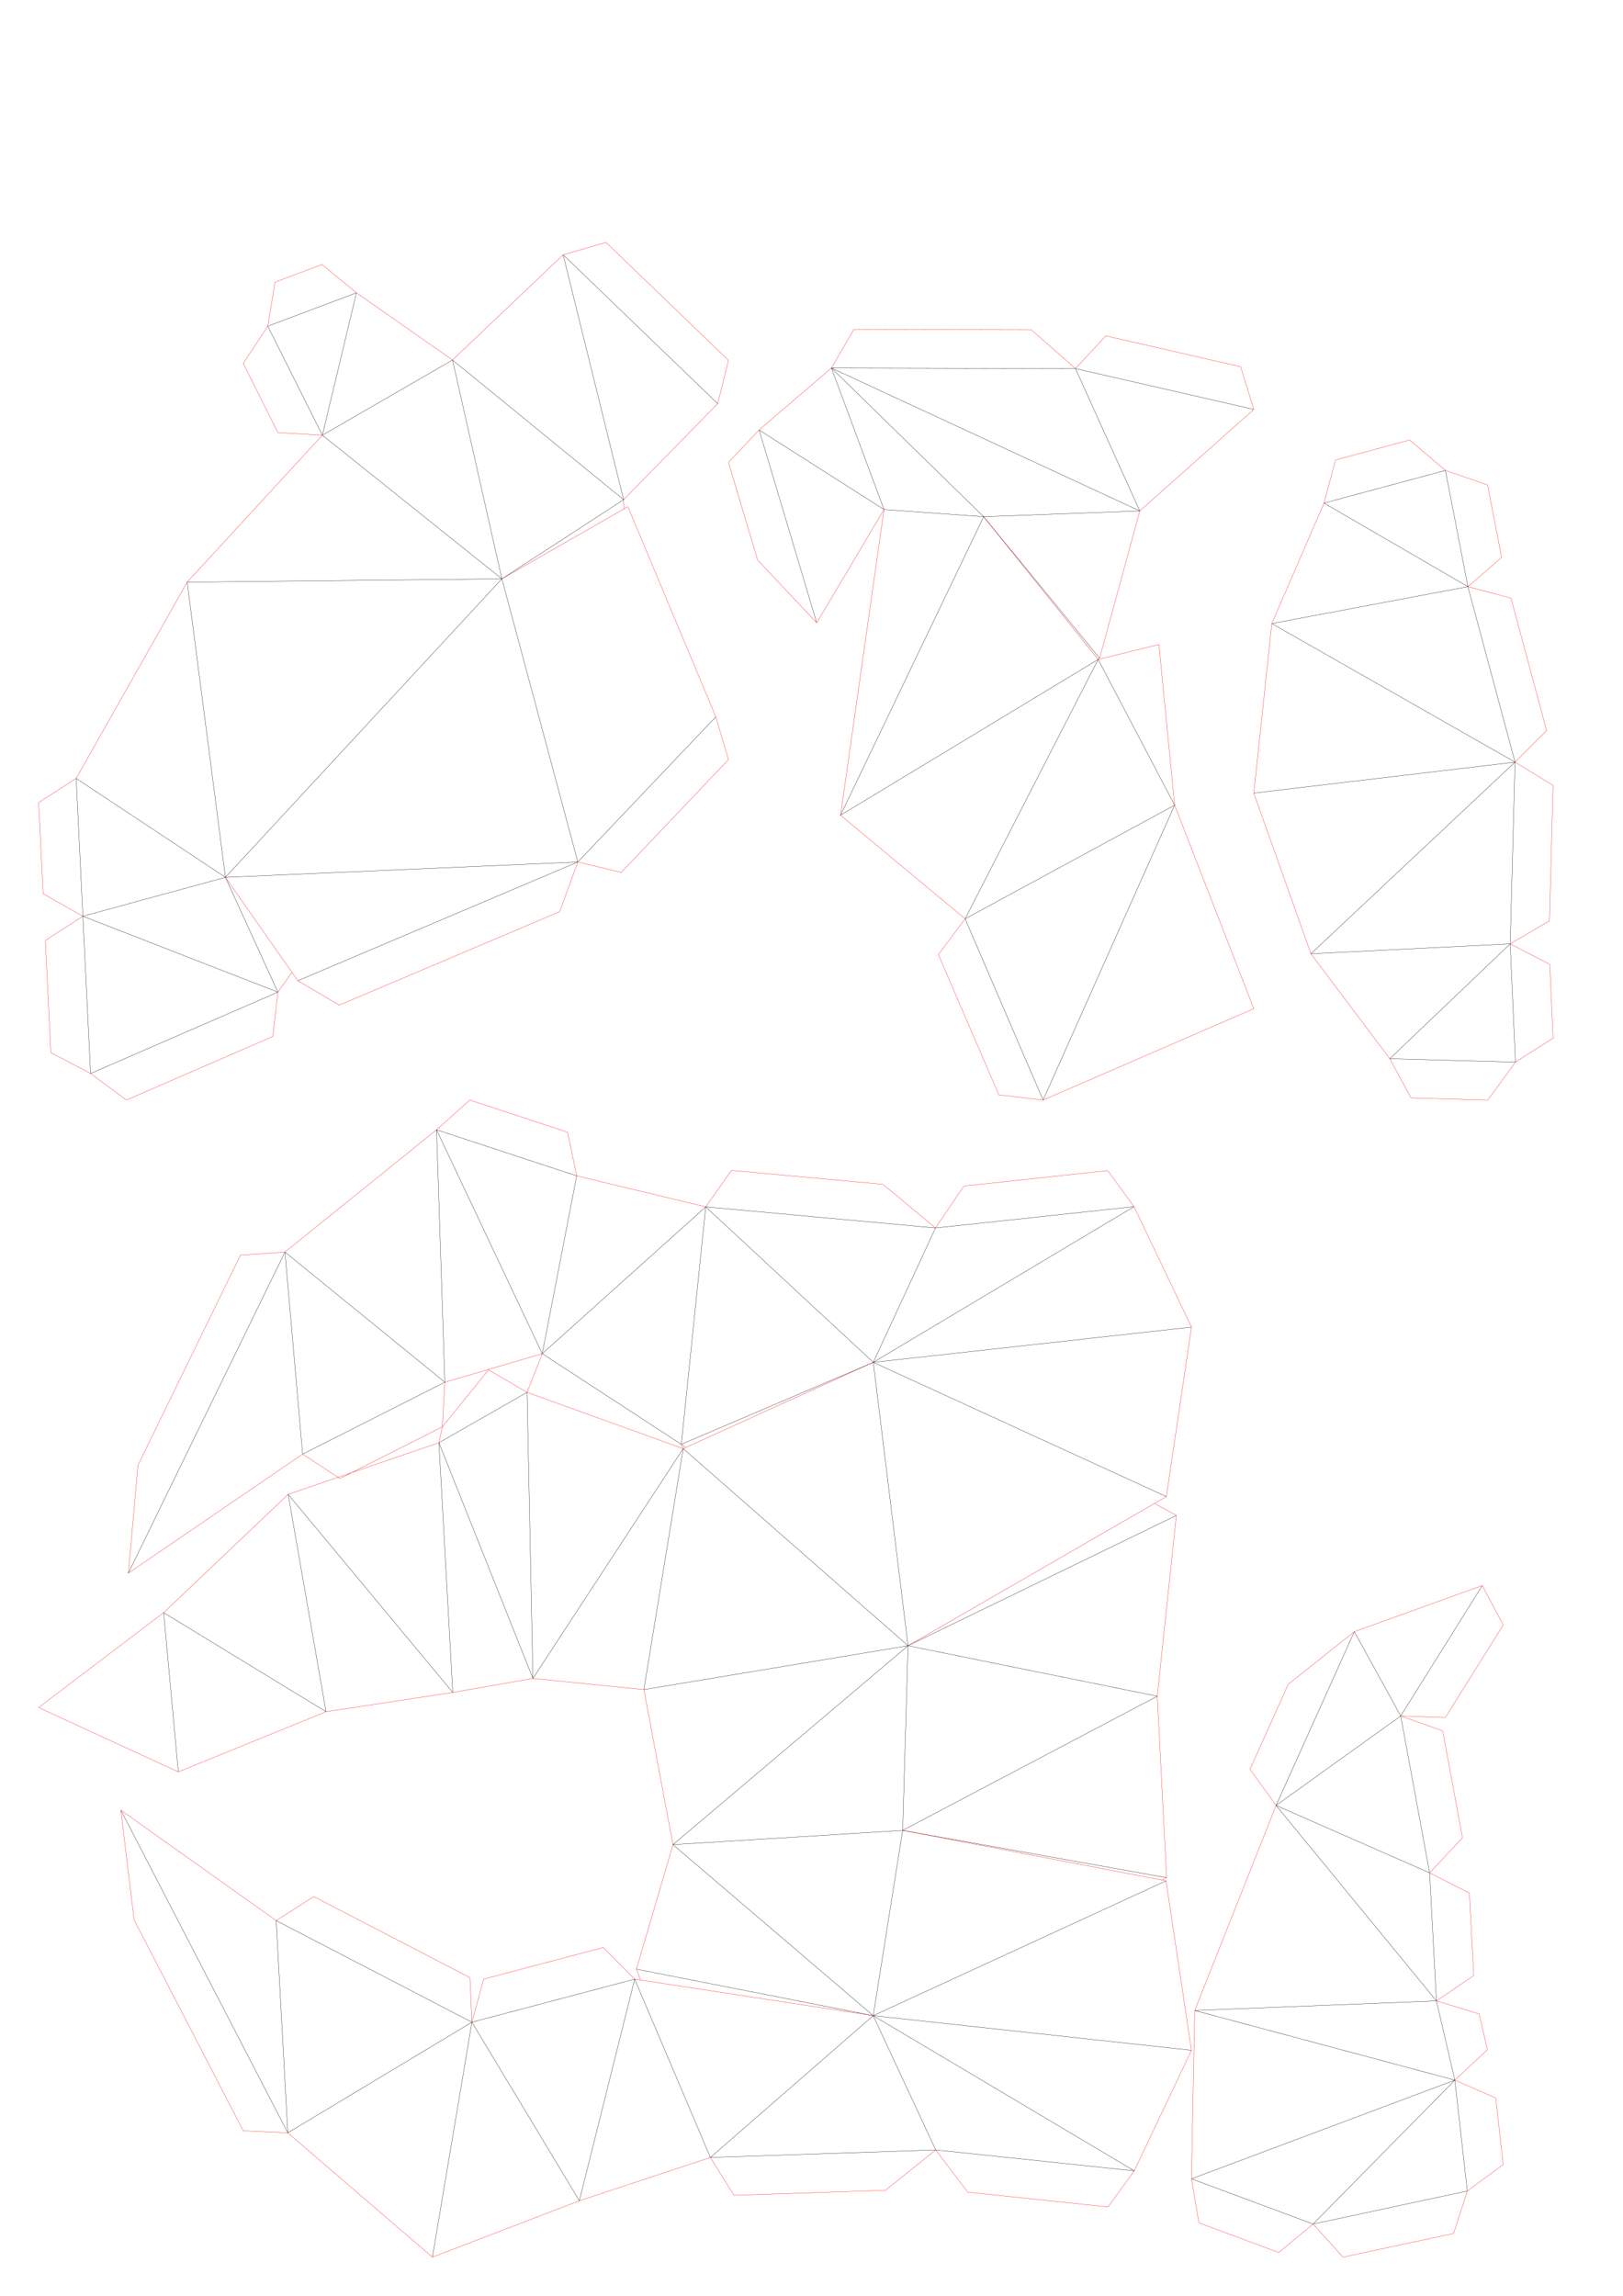 <?xml version="1.0" encoding="UTF-8" standalone="no"?>
<svg
   xmlns:dc="http://purl.org/dc/elements/1.1/"
   xmlns:cc="http://creativecommons.org/ns#"
   xmlns:rdf="http://www.w3.org/1999/02/22-rdf-syntax-ns#"
   xmlns:svg="http://www.w3.org/2000/svg"
   xmlns="http://www.w3.org/2000/svg"
   xmlns:sodipodi="http://sodipodi.sourceforge.net/DTD/sodipodi-0.dtd"
   xmlns:inkscape="http://www.inkscape.org/namespaces/inkscape"
   version="1.1"
   width="210.00mm"
   height="297.00mm"
   viewBox="0 0 210.00 297.00"
   id="svg56"
   sodipodi:docname="bear_papermod_page3.svg"
   inkscape:version="0.92.2 5c3e80d, 2017-08-06">
  <defs
     id="defs60" />
  <sodipodi:namedview
     pagecolor="#ffffff"
     bordercolor="#666666"
     borderopacity="1"
     objecttolerance="10"
     gridtolerance="10"
     guidetolerance="10"
     inkscape:pageopacity="0"
     inkscape:pageshadow="2"
     inkscape:window-width="1920"
     inkscape:window-height="985"
     id="namedview58"
     showgrid="false"
     inkscape:snap-global="true"
     inkscape:zoom="1.6819304"
     inkscape:cx="253.4081"
     inkscape:cy="238.25321"
     inkscape:window-x="0"
     inkscape:window-y="1"
     inkscape:window-maximized="1"
     inkscape:current-layer="svg56" />
  <style
     type="text/css"
     id="style2">
    path {
        fill: none;
        stroke-linecap: butt;
        stroke-linejoin: bevel;
        stroke-dasharray: none;
    }
    path.outer {
        stroke: #ff0000;
        stroke-dasharray: none;
        stroke-dashoffset: 0;
        stroke-width: 0.3;
        stroke-opacity: 1.0;
    }
    path.convex {
        stroke: #000000;
        stroke-dasharray: none;
        stroke-dashoffset:0;
        stroke-width:0.2;
        stroke-opacity: 1.0
    }
    path.concave {
        stroke: #000000;
        stroke-dasharray: none;
        stroke-dashoffset: 0;
        stroke-width: 0.2;
        stroke-opacity: 1.0
    }
    path.freestyle {
        stroke: #000000;
        stroke-dasharray: none;
        stroke-dashoffset: 0;
        stroke-width: 0.2;
        stroke-opacity: 1.0
    }
    path.outer_background {
        stroke: #ffffff;
        stroke-opacity: 1.0;
        stroke-width: 0.5
    }
    path.inner_background {
        stroke: #ffffff;
        stroke-opacity: 1.0;
        stroke-width: 0.2
    }
    path.sticker {
        fill: #e5e5e5;
        stroke: none;
        fill-opacity: 1.0;
    }
    path.arrow {
        fill: #000;
    }
    text {
        font-style: normal;
        fill: #000000;
        fill-opacity: 1.0;
        stroke: none;
    }
    text, tspan {
        text-anchor:middle;
    }
    </style>
  <g
     id="g54"
     style="fill:none;stroke-width:0.035;stroke-miterlimit:4;stroke-dasharray:none">
    <g
       id="g12"
       style="fill:none;stroke-width:0.035;stroke-miterlimit:4;stroke-dasharray:none">
      <path
         class="sticker"
         d=" M 188.241 269.101 L 193.532 271.41 L 194.501 280.012 L 189.855 283.44 Z M 165.112 233.562 L 161.738 228.877 L 166.688 217.885 L 175.236 211.08 Z M 169.902 287.716 L 165.454 291.397 L 155.128 287.558 L 154.164 281.866 Z M 191.794 205.117 L 194.501 210.217 L 187.007 222.192 L 181.236 221.988 Z M 181.236 221.988 L 186.676 223.92 L 189.226 237.744 L 184.978 242.283 Z M 184.978 242.283 L 190.124 244.9 L 190.691 255.57 L 185.858 258.847 Z M 185.858 258.847 L 191.382 260.527 L 192.458 265.158 L 188.241 269.101 Z M 189.855 283.44 L 188.08 288.934 L 173.772 292 L 169.902 287.716 Z "
         id="path4"
         style="fill:none;stroke-width:0.035;stroke-miterlimit:4;stroke-dasharray:none" />
      <path
         class="convex"
         d=" M 184.978 242.283 L 165.112 233.562 M 169.902 287.716 L 188.241 269.101 M 188.241 269.101 L 154.164 281.866 M 188.241 269.101 L 154.586 260.086 M 185.858 258.847 L 154.586 260.086 "
         id="path6"
         style="fill:none;stroke-width:0.035;stroke-miterlimit:4;stroke-dasharray:none" />
      <path
         class="concave"
         d=" M 181.236 221.988 L 191.794 205.117 M 189.855 283.44 L 188.241 269.101 M 169.902 287.716 L 189.855 283.44 M 185.858 258.847 L 165.112 233.562 M 184.978 242.283 L 181.236 221.988 M 175.236 211.08 L 165.112 233.562 M 181.236 221.988 L 165.112 233.562 M 188.241 269.101 L 185.858 258.847 M 154.164 281.866 L 169.902 287.716 M 181.236 221.988 L 175.236 211.08 M 185.858 258.847 L 184.978 242.283 "
         id="path8"
         style="fill:none;stroke-width:0.035;stroke-miterlimit:4;stroke-dasharray:none" />
      <path
         class="outer"
         d=" M 194.501 210.217 L 187.007 222.192 L 181.236 221.988 L 186.676 223.92 L 189.226 237.744 L 184.978 242.283 L 190.124 244.9 L 190.691 255.57 L 185.858 258.847 L 191.382 260.527 L 192.458 265.158 L 188.241 269.101 L 193.532 271.41 L 194.501 280.012 L 189.855 283.44 L 188.08 288.934 L 173.772 292 L 169.902 287.716 L 165.454 291.397 L 155.128 287.558 L 154.164 281.866 L 154.586 260.086 L 165.112 233.562 L 161.738 228.877 L 166.688 217.885 L 175.236 211.08 L 191.794 205.117 Z "
         id="path10"
         style="fill:none;stroke-width:0.035;stroke-miterlimit:4;stroke-dasharray:none" />
    </g>
    <g
       id="g22"
       style="fill:none;stroke-width:0.035;stroke-miterlimit:4;stroke-dasharray:none">
      <path
         class="sticker"
         d=" M 134.967 142.308 L 129.233 141.633 L 121.425 123.492 L 124.876 118.864 Z M 105.675 80.57 L 98.03 72.453 L 94.254 59.816 L 98.218 55.619 Z M 142.28 85.156 L 142.002 85.202 L 127.276 66.844 Z M 139.15 47.68 L 143.08 43.45 L 160.529 47.444 L 162.227 52.962 Z M 107.579 47.608 L 110.477 42.615 L 133.439 42.667 L 139.15 47.68 Z "
         id="path14"
         style="fill:none;stroke-width:0.035;stroke-miterlimit:4;stroke-dasharray:none" />
      <path
         class="convex"
         d=" M 142.092 85.309 L 151.986 104.162 M 127.276 66.844 L 108.757 105.463 M 142.092 85.309 L 108.757 105.463 M 142.092 85.309 L 124.876 118.864 M 151.986 104.162 L 134.967 142.308 M 107.579 47.608 L 114.382 65.917 "
         id="path16"
         style="fill:none;stroke-width:0.035;stroke-miterlimit:4;stroke-dasharray:none" />
      <path
         class="concave"
         d=" M 98.218 55.619 L 105.675 80.57 M 151.986 104.162 L 124.876 118.864 M 127.276 66.844 L 142.28 85.156 M 124.876 118.864 L 134.967 142.308 M 98.218 55.619 L 114.382 65.917 M 147.477 66.099 L 127.276 66.844 M 147.477 66.099 L 139.15 47.68 M 107.579 47.608 L 127.276 66.844 M 107.579 47.608 L 147.477 66.099 M 162.227 52.962 L 139.15 47.68 M 139.15 47.68 L 107.579 47.608 M 127.276 66.844 L 114.382 65.917 "
         id="path18"
         style="fill:none;stroke-width:0.035;stroke-miterlimit:4;stroke-dasharray:none" />
      <path
         class="outer"
         d=" M 98.03 72.453 L 94.254 59.816 L 98.218 55.619 L 107.579 47.608 L 110.477 42.615 L 133.439 42.667 L 139.15 47.68 L 143.08 43.45 L 160.529 47.444 L 162.227 52.962 L 147.477 66.099 L 142.28 85.156 L 142.002 85.202 L 127.276 66.844 L 142.092 85.309 L 149.951 83.376 L 151.986 104.162 L 162.227 130.49 L 134.967 142.308 L 129.233 141.633 L 121.425 123.492 L 124.876 118.864 L 108.757 105.463 L 114.382 65.917 L 105.675 80.57 Z "
         id="path20"
         style="fill:none;stroke-width:0.035;stroke-miterlimit:4;stroke-dasharray:none" />
    </g>
    <g
       id="g32"
       style="fill:none;stroke-width:0.035;stroke-miterlimit:4;stroke-dasharray:none">
      <path
         class="sticker"
         d=" M 56.792 186.638 L 56.819 180.865 L 63.209 177.214 L 68.196 180.123 Z M 57.559 178.81 L 57.239 184.575 L 43.989 191.275 L 39.157 188.115 Z M 91.316 156.126 L 94.648 151.411 L 114.243 153.21 L 121.044 158.856 Z M 112.994 176.241 L 88.71 187.263 L 88.154 186.846 Z M 88.154 186.846 L 83.005 189.459 L 69.851 180.885 L 70.163 175.119 Z M 121.044 158.856 L 124.714 153.433 L 143.328 151.436 L 146.732 156.099 Z M 117.49 212.902 L 149.379 194.496 L 152.209 196.046 Z M 16.608 203.51 L 17.853 189.552 L 31.109 162.376 L 36.869 161.974 Z M 56.484 146.157 L 60.788 142.308 L 73.437 146.464 L 74.618 152.116 Z M 35.735 248.461 L 40.6 245.353 L 60.805 255.837 L 61.064 261.605 Z M 121.07 278.127 L 114.578 283.347 L 94.969 284.004 L 91.917 279.103 Z M 112.985 260.758 L 82.876 256.148 L 82.348 254.743 Z M 61.064 261.605 L 62.576 256.033 L 78.053 251.937 L 82.123 256.033 Z M 146.763 280.833 L 143.368 285.503 L 125.22 283.592 L 121.07 278.127 Z M 150.949 242.906 L 150.314 243.207 L 116.797 236.79 Z M 37.238 275.916 L 31.47 275.65 L 17.352 248.367 L 15.638 234.176 Z "
         id="path24"
         style="fill:none;stroke-width:0.035;stroke-miterlimit:4;stroke-dasharray:none" />
      <path
         class="convex"
         d=" M 146.763 280.833 L 112.985 260.758 M 58.584 218.947 L 56.792 186.638 M 36.869 161.974 L 39.157 188.115 M 74.618 152.116 L 70.163 175.119 M 37.238 275.916 L 61.064 261.605 M 74.963 284.706 L 61.064 261.605 M 56.484 146.157 L 57.559 178.81 M 146.732 156.099 L 112.994 176.241 M 68.955 217.134 L 68.196 180.123 M 68.955 217.134 L 56.792 186.638 M 42.185 221.437 L 37.284 193.319 M 36.869 161.974 L 57.559 178.81 M 68.955 217.134 L 88.4 187.404 M 37.238 275.916 L 35.735 248.461 M 116.797 236.79 L 149.74 219.432 M 117.49 212.902 L 112.994 176.241 "
         id="path26"
         style="fill:none;stroke-width:0.035;stroke-miterlimit:4;stroke-dasharray:none" />
      <path
         class="concave"
         d=" M 91.316 156.126 L 88.154 186.846 M 91.917 279.103 L 82.123 256.033 M 83.312 218.577 L 88.4 187.404 M 87.077 238.633 L 112.985 260.758 M 58.584 218.947 L 37.284 193.319 M 121.044 158.856 L 91.316 156.126 M 82.348 254.743 L 112.985 260.758 M 112.985 260.758 L 91.917 279.103 M 112.985 260.758 L 121.07 278.127 M 112.994 176.241 L 121.044 158.856 M 121.07 278.127 L 146.763 280.833 M 91.917 279.103 L 121.07 278.127 M 70.163 175.119 L 88.154 186.846 M 39.157 188.115 L 57.559 178.81 M 87.077 238.633 L 116.797 236.79 M 116.797 236.79 L 117.49 212.902 M 87.077 238.633 L 117.49 212.902 M 61.064 261.605 L 35.735 248.461 M 91.316 156.126 L 70.163 175.119 M 36.869 161.974 L 16.608 203.51 M 154.164 265.236 L 112.985 260.758 M 146.732 156.099 L 121.044 158.856 M 88.154 186.846 L 112.994 176.241 M 149.74 219.432 L 117.49 212.902 M 116.797 236.79 L 112.985 260.758 M 112.994 176.241 L 91.316 156.126 M 68.196 180.123 L 56.792 186.638 M 82.123 256.033 L 74.963 284.706 M 23.074 229.226 L 21.175 208.624 M 74.618 152.116 L 56.484 146.157 M 150.873 243.315 L 112.985 260.758 M 154.164 171.681 L 112.994 176.241 M 150.917 193.609 L 112.994 176.241 M 83.312 218.577 L 117.49 212.902 M 152.209 196.046 L 117.49 212.902 M 117.49 212.902 L 88.4 187.404 M 116.797 236.79 L 150.949 242.906 M 15.638 234.176 L 37.238 275.916 M 82.123 256.033 L 61.064 261.605 M 55.949 292 L 61.064 261.605 M 42.185 221.437 L 21.175 208.624 M 56.484 146.157 L 70.163 175.119 "
         id="path28"
         style="fill:none;stroke-width:0.035;stroke-miterlimit:4;stroke-dasharray:none" />
      <path
         class="outer"
         d="m 57.239,184.575 5.97,-7.361 4.987,2.909 20.204,7.281 24.594,-11.163 -24.284,11.022 -0.556,-0.417 0.246,0.558 -20.204,-7.281 1.967,-5.004 -12.604,3.691 -0.32,5.765 -13.25,6.7 -4.832,-3.159 -22.549,15.395 1.245,-13.958 13.256,-27.176 5.759,-0.403 19.616,-15.817 4.303,-3.849 12.649,4.156 1.182,5.651 16.698,4.01 3.332,-4.715 19.595,1.799 6.801,5.646 3.669,-5.422 18.615,-1.998 3.404,4.663 7.432,15.582 -3.248,21.927 -33.427,19.294 31.89,-18.406 2.83,1.549 -2.47,23.386 1.21,23.474 -0.635,0.302 -33.517,-6.418 34.076,6.526 3.291,21.921 -7.401,15.597 -3.395,4.67 -18.148,-1.911 -4.15,-5.465 -6.492,5.22 -19.609,0.656 -3.052,-4.901 -16.954,5.603 -19.014,7.294 -18.711,-16.084 -5.767,-0.266 -14.119,-27.283 -1.714,-14.191 20.097,14.285 4.865,-3.108 20.204,10.484 0.259,5.768 1.512,-5.572 15.477,-4.095 4.07,4.095 30.862,4.725 -30.109,-4.61 -0.528,-1.405 4.729,-16.11 -3.765,-20.056 -14.357,-1.443 -10.37,1.812 -16.399,2.49 -19.111,7.788 L 5,220.894 21.175,208.624 37.284,193.319 56.792,186.638 Z"
         id="path30"
         style="fill:none;stroke:#ff0000;stroke-width:0.035;stroke-linecap:butt;stroke-linejoin:bevel;stroke-dasharray:none;stroke-dashoffset:0;stroke-opacity:1;stroke-miterlimit:4"
         inkscape:connector-curvature="0"
         sodipodi:nodetypes="cccccccccccccccccccccccccccccccccccccccccccccccccccccccccccccccccccccccccc" />
    </g>
    <g
       id="g42"
       style="fill:none;stroke-width:0.035;stroke-miterlimit:4;stroke-dasharray:none">
      <path
         class="sticker"
         d=" M 29.169 113.495 L 37.775 125.789 L 35.953 128.348 Z M 10.722 118.531 L 5.574 115.615 L 5 103.823 L 9.854 100.696 Z M 80.689 64.64 L 80.752 65.822 L 64.938 74.884 Z M 92.62 92.734 L 94.254 98.271 L 80.379 112.864 L 74.766 111.511 Z M 74.766 111.511 L 72.422 117.935 L 43.894 130.03 L 38.533 126.872 Z M 35.953 128.348 L 35.297 134.084 L 16.36 142.308 L 11.721 138.872 Z M 34.648 42.195 L 35.589 36.499 L 41.658 34.216 L 46.12 37.879 Z M 41.714 56.3 L 35.951 55.959 L 31.471 47.016 L 34.648 42.195 Z M 11.721 138.872 L 6.582 136.17 L 5.869 121.659 L 10.722 118.531 Z M 72.868 32.96 L 78.415 31.362 L 94.254 46.616 L 92.865 52.22 Z "
         id="path34"
         style="fill:none;stroke-width:0.035;stroke-miterlimit:4;stroke-dasharray:none" />
      <path
         class="convex"
         d=" M 58.554 46.574 L 41.714 56.3 M 64.938 74.884 L 24.216 75.308 M 46.12 37.879 L 41.714 56.3 M 80.689 64.64 L 72.868 32.96 M 35.953 128.348 L 10.722 118.531 "
         id="path36"
         style="fill:none;stroke-width:0.035;stroke-miterlimit:4;stroke-dasharray:none" />
      <path
         class="concave"
         d=" M 58.554 46.574 L 64.938 74.884 M 24.216 75.308 L 29.169 113.495 M 9.854 100.696 L 10.722 118.531 M 92.865 52.22 L 72.868 32.96 M 41.714 56.3 L 64.938 74.884 M 46.12 37.879 L 34.648 42.195 M 9.854 100.696 L 29.169 113.495 M 34.648 42.195 L 41.714 56.3 M 10.722 118.531 L 11.721 138.872 M 11.721 138.872 L 35.953 128.348 M 35.953 128.348 L 29.169 113.495 M 74.766 111.511 L 92.62 92.734 M 74.766 111.511 L 29.169 113.495 M 38.533 126.872 L 74.766 111.511 M 74.766 111.511 L 64.938 74.884 M 10.722 118.531 L 29.169 113.495 M 64.938 74.884 L 29.169 113.495 M 64.938 74.884 L 80.689 64.64 M 80.689 64.64 L 58.554 46.574 "
         id="path38"
         style="fill:none;stroke-width:0.035;stroke-miterlimit:4;stroke-dasharray:none" />
      <path
         class="outer"
         d=" M 37.775 125.789 L 35.953 128.348 L 35.297 134.084 L 16.36 142.308 L 11.721 138.872 L 6.582 136.17 L 5.869 121.659 L 10.722 118.531 L 5.574 115.615 L 5 103.823 L 9.854 100.696 L 24.216 75.308 L 41.714 56.3 L 35.951 55.959 L 31.471 47.016 L 34.648 42.195 L 35.589 36.499 L 41.658 34.216 L 46.12 37.879 L 58.554 46.574 L 72.868 32.96 L 78.415 31.362 L 94.254 46.616 L 92.865 52.22 L 80.689 64.64 L 80.752 65.822 L 64.938 74.884 L 81.241 65.542 L 92.62 92.734 L 94.254 98.271 L 80.379 112.864 L 74.766 111.511 L 72.422 117.935 L 43.894 130.03 L 38.533 126.872 L 29.169 113.495 Z "
         id="path40"
         style="fill:none;stroke-width:0.035;stroke-miterlimit:4;stroke-dasharray:none" />
    </g>
    <g
       id="g52"
       style="fill:none;stroke-width:0.035;stroke-miterlimit:4;stroke-dasharray:none">
      <path
         class="sticker"
         d=" M 196.031 98.593 L 200.952 101.612 L 200.487 119.12 L 195.406 122.102 Z M 196.085 137.403 L 192.507 142.308 L 182.578 142.038 L 179.828 136.961 Z M 195.406 122.102 L 200.529 124.764 L 200.952 134.298 L 196.085 137.403 Z M 189.934 75.893 L 195.512 77.384 L 200.111 94.509 L 196.031 98.593 Z M 171.316 65.083 L 172.804 59.504 L 182.396 56.923 L 187.02 60.856 Z M 187.02 60.856 L 192.478 62.739 L 194.294 72.108 L 189.934 75.893 Z "
         id="path44"
         style="fill:none;stroke-width:0.035;stroke-miterlimit:4;stroke-dasharray:none" />
      <path
         class="convex"
         d=" M 179.828 136.961 L 195.406 122.102 M 189.934 75.893 L 164.56 80.667 M 195.406 122.102 L 169.619 123.386 M 171.316 65.083 L 189.934 75.893 "
         id="path46"
         style="fill:none;stroke-width:0.035;stroke-miterlimit:4;stroke-dasharray:none" />
      <path
         class="concave"
         d=" M 187.02 60.856 L 171.316 65.083 M 196.085 137.403 L 195.406 122.102 M 195.406 122.102 L 196.031 98.593 M 179.828 136.961 L 196.085 137.403 M 164.56 80.667 L 196.031 98.593 M 196.031 98.593 L 169.619 123.386 M 196.031 98.593 L 162.227 102.602 M 196.031 98.593 L 189.934 75.893 M 189.934 75.893 L 187.02 60.856 "
         id="path48"
         style="fill:none;stroke-width:0.035;stroke-miterlimit:4;stroke-dasharray:none" />
      <path
         class="outer"
         d=" M 169.619 123.386 L 162.227 102.602 L 164.56 80.667 L 171.316 65.083 L 172.804 59.504 L 182.396 56.923 L 187.02 60.856 L 192.478 62.739 L 194.294 72.108 L 189.934 75.893 L 195.512 77.384 L 200.111 94.509 L 196.031 98.593 L 200.952 101.612 L 200.487 119.12 L 195.406 122.102 L 200.529 124.764 L 200.952 134.298 L 196.085 137.403 L 192.507 142.308 L 182.578 142.038 L 179.828 136.961 Z "
         id="path50"
         style="fill:none;stroke-width:0.035;stroke-miterlimit:4;stroke-dasharray:none" />
    </g>
  </g>
</svg>
